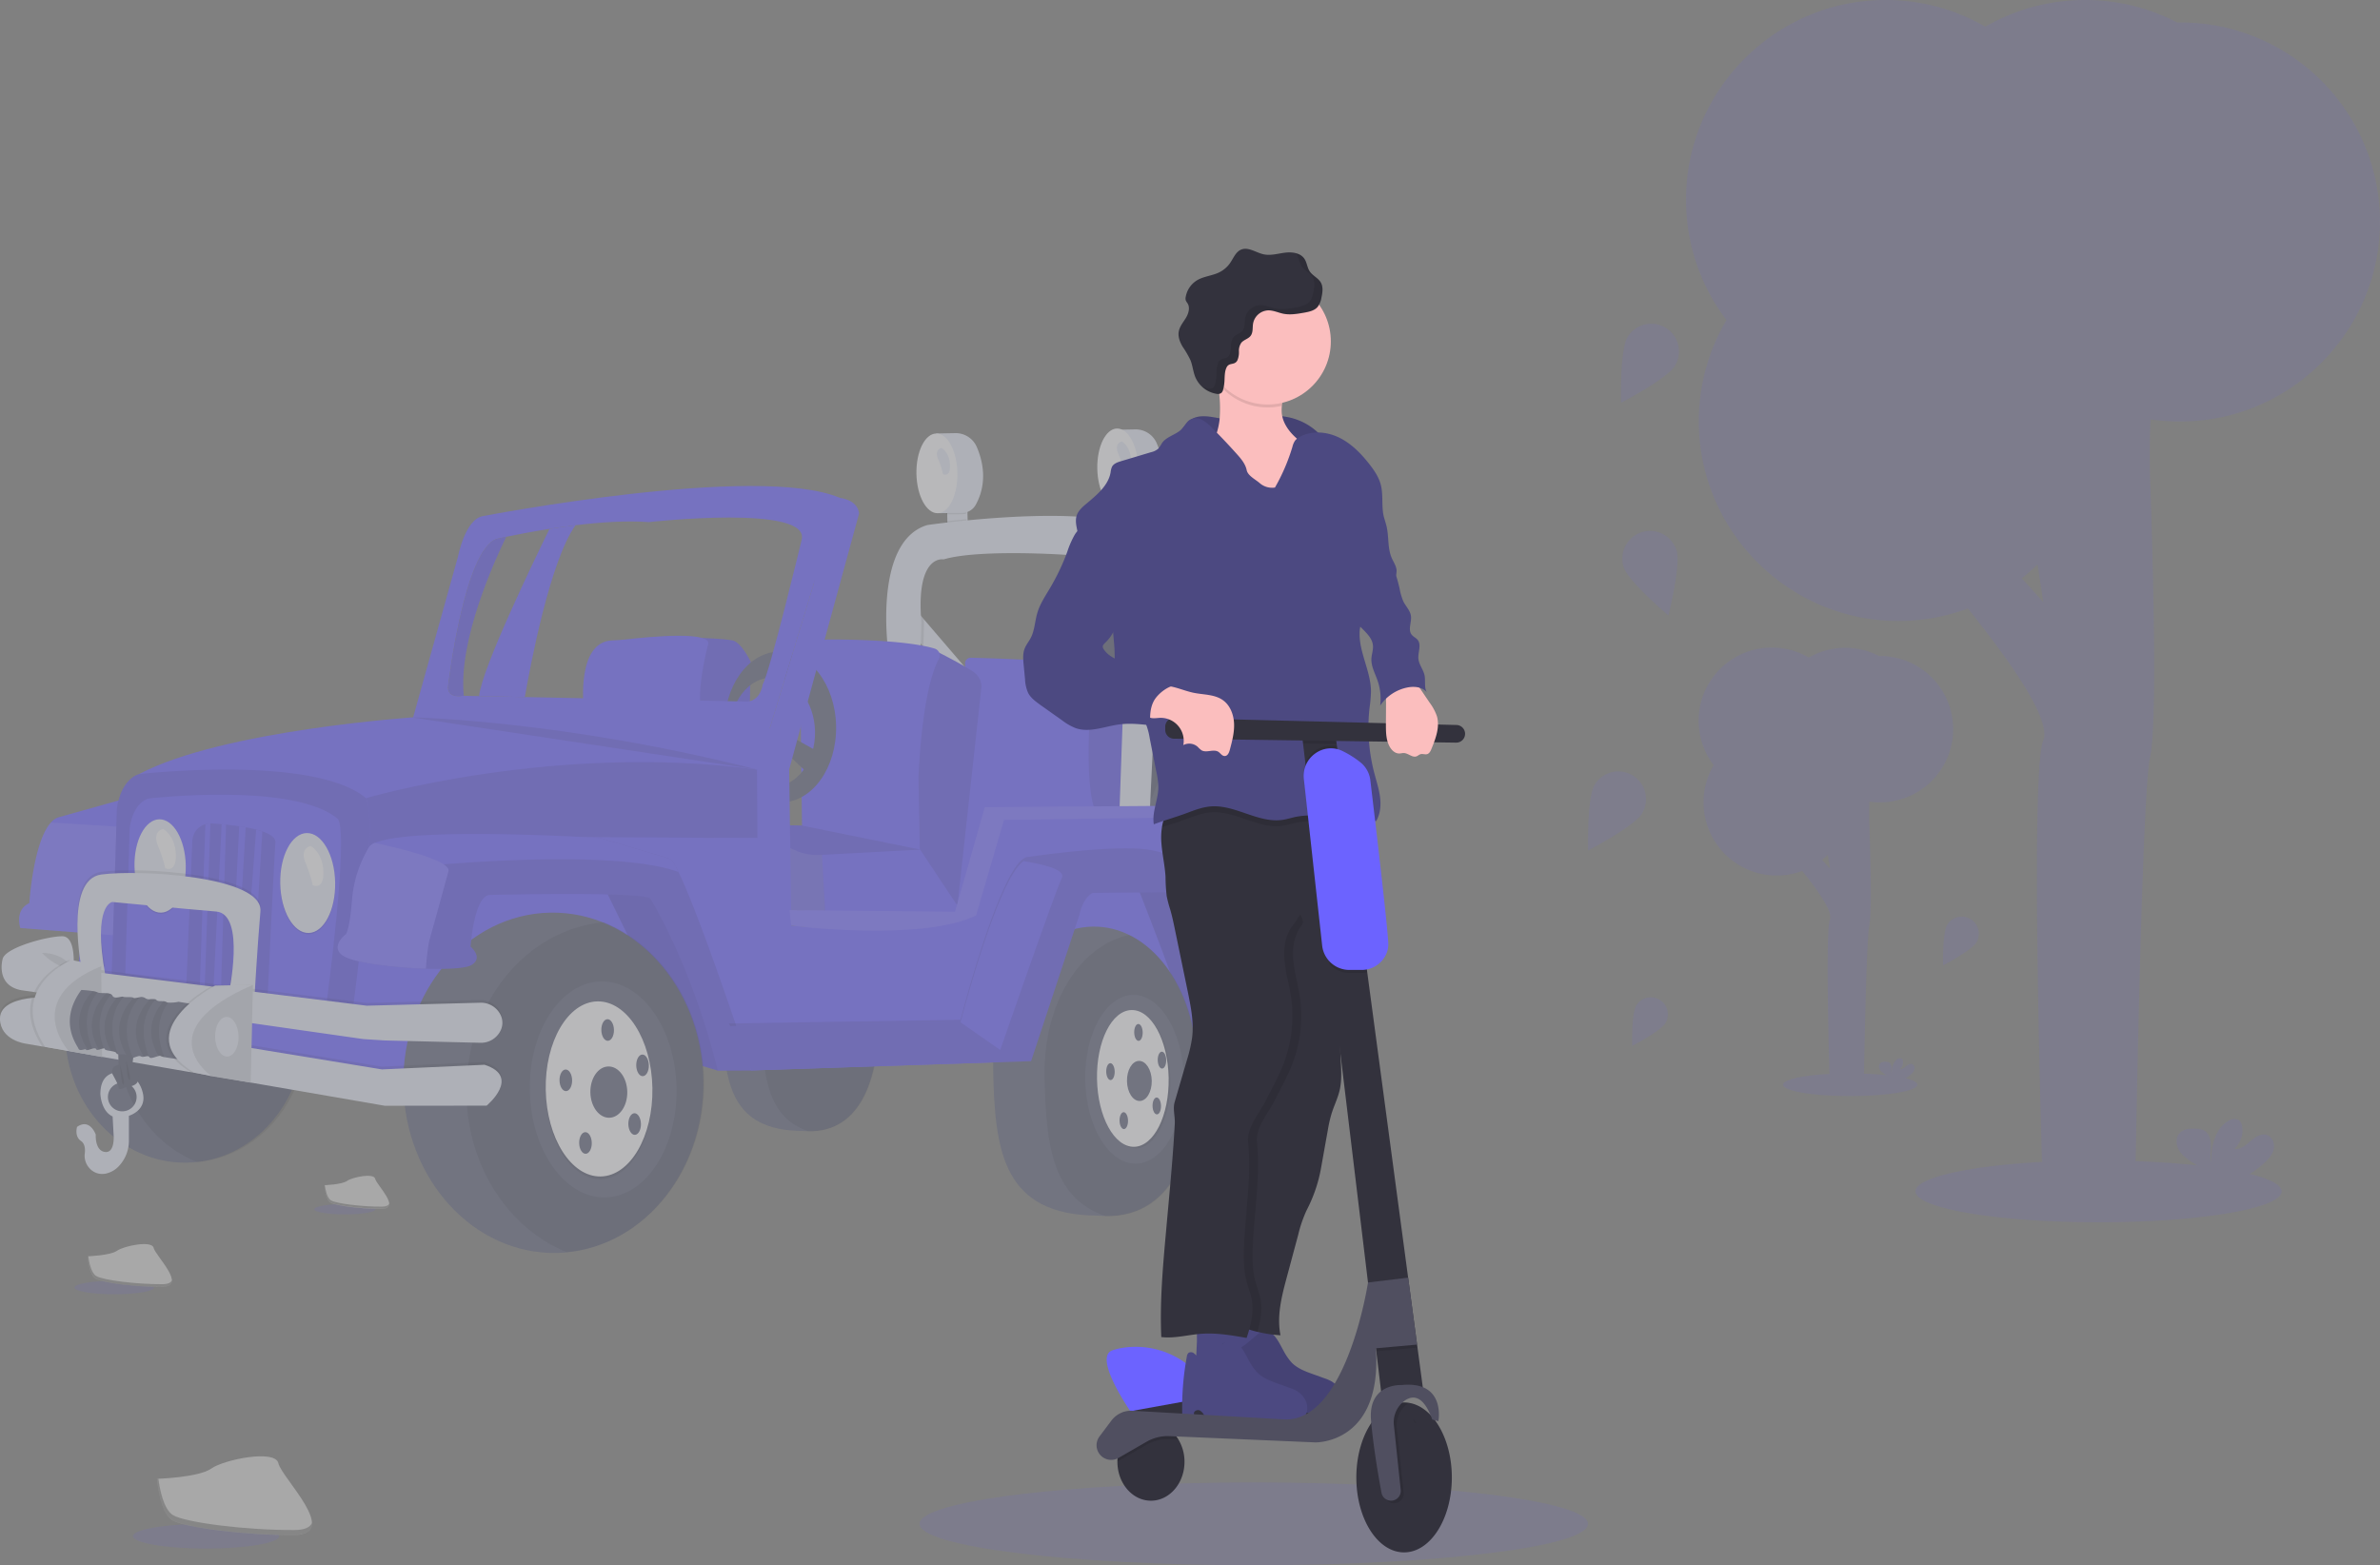 <svg xmlns="http://www.w3.org/2000/svg" data-name="Layer 1" width="1117.97" height="735.28" viewBox="0 0 1117.97 735.28" xmlns:xlink="http://www.w3.org/1999/xlink"><rect x="0" y="0" width="1117.97" height="735.28" fill="#808080" stroke="none"/><title>scooter</title><path d="M1068.87,280.28c50.92-1.94,91.26-44.92,90.09-95.86a93.73,93.73,0,0,0-93.7-91.52l-1.56,0a93.86,93.86,0,0,0-90.12,2,93.29,93.29,0,0,0-49.31-12.51c-50.17,1.28-90.75,42.53-91.26,92.72a93.32,93.32,0,0,0,19,57.61,93.31,93.31,0,0,0-13,47.07c-.29,50.5,40.11,92.57,90.58,94.22a93.56,93.56,0,0,0,35.83-5.81c18.44,23.18,39.53,51.88,35.35,62.13-5.23,12.82-2.12,142.94-.64,195.15a23.79,23.79,0,0,0,.24,2.69c-34.56,1.89-59.57,7.37-59.57,13.84,0,8,38.5,14.54,86,14.54s86-6.51,86-14.54c0-3-5.53-5.86-15-8.2a42.26,42.26,0,0,0,7-5.24c1.91-1.77,3.71-3.87,4.26-6.42s-.54-5.61-3-6.54c-2.73-1.05-5.65.85-7.86,2.76s-4.75,4.09-7.65,3.69a11.65,11.65,0,0,0,3.6-10.9,4.56,4.56,0,0,0-1-2.21c-1.52-1.62-4.27-.93-6.08.35-5.78,4.06-7.39,11.91-7.42,19-.58-2.55-.09-5.2-.11-7.81s-.73-5.51-2.93-6.92a8.92,8.92,0,0,0-4.48-1c-2.59-.09-5.48.17-7.26,2.07-2.2,2.35-1.63,6.31.29,8.91s4.83,4.22,7.51,6l.41.27c-8.71-.94-18.48-1.63-29-2a20.88,20.88,0,0,0,.19-2.51c.92-50.57,3.44-172.93,6.75-187.47,4.18-18.38,0-130.29,0-130.29s-.44-12.43.16-28.18A95.61,95.61,0,0,0,1068.87,280.28ZM990.72,354a91.89,91.89,0,0,0,7.42-6.51l2.68,17.71Z" transform="translate(-41.02 -82.36)" fill="#6c63ff" opacity="0.1"/><path d="M925.55,459.24a34.37,34.37,0,0,0-1.32-68.71h-.57a34.43,34.43,0,0,0-33,.73A34.37,34.37,0,0,0,846,441.8a34.38,34.38,0,0,0,41.59,49.69c6.77,8.5,14.5,19,13,22.78-1.92,4.71-.78,52.43-.24,71.57a7.92,7.92,0,0,0,.09,1c-12.68.69-21.85,2.7-21.85,5.07,0,3,14.12,5.34,31.54,5.34s31.54-2.39,31.54-5.34c0-1.11-2-2.15-5.48-3a16.53,16.53,0,0,0,2.57-1.92,4.73,4.73,0,0,0,1.56-2.36,2.08,2.08,0,0,0-1.09-2.4c-1-.38-2.07.31-2.88,1s-1.74,1.51-2.81,1.36a4.24,4.24,0,0,0,1.32-4,1.7,1.7,0,0,0-.36-.81c-.56-.59-1.57-.34-2.23.13-2.12,1.49-2.71,4.37-2.72,7a12.51,12.51,0,0,1,0-2.87,3,3,0,0,0-1.08-2.54,3.28,3.28,0,0,0-1.64-.38,3.36,3.36,0,0,0-2.66.76,2.65,2.65,0,0,0,.1,3.27,10.42,10.42,0,0,0,2.76,2.2l.15.1c-3.2-.34-6.78-.6-10.62-.73,0-.3.06-.61.07-.92.33-18.54,1.26-63.42,2.47-68.75,1.54-6.74,0-47.78,0-47.78s-.16-4.56.06-10.34A34.11,34.11,0,0,0,925.55,459.24Zm-28.66,27.05a34.43,34.43,0,0,0,2.72-2.39l1,6.49Z" transform="translate(-41.02 -82.36)" fill="#6c63ff" opacity="0.1"/><ellipse cx="588.96" cy="715.84" rx="156.99" ry="19.44" fill="#6c63ff" opacity="0.1"/><g opacity="0.5"><path d="M311.36,329.09c-12,16.86-21.23,65.93-23.8,80.72l-21.48-.44c1.11-12.7,26.1-64.38,33.05-78.56C303,330.2,307.12,329.61,311.36,329.09Z" transform="translate(-41.02 -82.36)" fill="#6c63ff"/><rect x="570.07" y="318.22" width="9.52" height="13.41" transform="translate(-47.05 -71.45) rotate(-1.08)" fill="#dce0ed"/><path d="M579.46,318.13l.08,4.36a7.09,7.09,0,0,1-2.06.32l-7.45.08-.09-4.58Z" transform="translate(-41.02 -82.36)" opacity="0.1"/><path d="M565.28,284.24l9-.17a10.77,10.77,0,0,1,10.11,6.54c2.75,6.42,5.18,16.68-.48,27.06a7.42,7.42,0,0,1-6.44,3.87l-11.47.12Z" transform="translate(-41.02 -82.36)" fill="#dce0ed"/><ellipse cx="565.64" cy="302.95" rx="9.62" ry="18.72" transform="matrix(1, -0.02, 0.02, 1, -46.64, -71.62)" fill="#f0f0f4"/><rect x="485.54" y="319.97" width="9.52" height="11.74" transform="matrix(1, -0.02, 0.02, 1, -47.08, -73.04)" fill="#dce0ed"/><path d="M494.94,319.88l.07,3.73a6.77,6.77,0,0,1-2.06.32l-7.45.08-.07-3.95Z" transform="translate(-41.02 -82.36)" opacity="0.1"/><path d="M480.76,286l9-.17a10.79,10.79,0,0,1,10.11,6.54c2.76,6.43,5.18,16.69-.48,27.07a7.43,7.43,0,0,1-6.44,3.87l-11.47.12Z" transform="translate(-41.02 -82.36)" fill="#dce0ed"/><ellipse cx="481.12" cy="304.71" rx="9.62" ry="18.72" transform="translate(-46.68 -73.22) rotate(-1.08)" fill="#f0f0f4"/><path d="M483.29,292.79s-3.54.63-1.6,5.28a32.47,32.47,0,0,1,2.26,7.06s3.59,1.78,3.33-4.32S483.29,292.79,483.29,292.79Z" transform="translate(-41.02 -82.36)" fill="#dce0ed"/><ellipse cx="127.77" cy="566.99" rx="56.15" ry="61.54" transform="translate(-51.7 -79.84) rotate(-1.08)" fill="#636780"/><path d="M147.71,508.9c-29.34,2.53-52.1,29.71-51.48,62.4.49,26.36,16,48.55,37.45,56.92,29.34-2.53,52.11-29.71,51.49-62.4C184.67,539.46,169.13,517.27,147.71,508.9Z" transform="translate(-41.02 -82.36)" opacity="0.1"/><ellipse cx="564.59" cy="424.22" rx="45.57" ry="59.42" transform="translate(-48.93 -71.62) rotate(-1.08)" fill="#636780"/><path d="M550.78,367.53c-18.76,7.6-32.12,30.64-31.61,57.63.54,28.84,16.75,52.57,37.75,57.58,18.76-7.6,32.13-30.64,31.62-57.62C588,396.28,571.79,372.54,550.78,367.53Z" transform="translate(-41.02 -82.36)" opacity="0.1"/><path d="M393.2,414.77l.43-21.59s-4.4-9.22-8.64-10-14-1.11-14-1.11-7,31.12-1.78,40.33S393.2,414.77,393.2,414.77Z" transform="translate(-41.02 -82.36)" fill="#6c63ff"/><path d="M393.2,414.77l.43-21.59s-4.4-9.22-8.64-10-14-1.11-14-1.11-7,31.12-1.78,40.33S393.2,414.77,393.2,414.77Z" transform="translate(-41.02 -82.36)" opacity="0.1"/><path d="M315.13,413.91s-3.18-29.85,13.24-30.7c2.12-.11,4.23-.2,6.33-.44,11.37-1.32,42.39-4.31,38.8,2.86,0,0-6.9,26.15-1.71,32.61Z" transform="translate(-41.02 -82.36)" fill="#6c63ff"/><path d="M549.08,465l22,.22s3-40.67,4.25-43.86,1.55-18.43-2.61-20.57-18-4.58-18-4.58l-9.71,23.34-.4,20.95Z" transform="translate(-41.02 -82.36)" fill="#6c63ff"/><path d="M549.08,465l22,.22s3-40.67,4.25-43.86,1.55-18.43-2.61-20.57-18-4.58-18-4.58l-9.71,23.34-.4,20.95Z" transform="translate(-41.02 -82.36)" opacity="0.1"/><path d="M494.52,398.57l-.18-4.51a2.61,2.61,0,0,1,2.67-2.72c10.93.26,50.72,1.41,57.75,4.83,0,0-6.54,56.75,2.11,70.07l-2,45.41-97.51-5.45Z" transform="translate(-41.02 -82.36)" fill="#6c63ff"/><path d="M485.56,327.23c2.7-.32,5.91-.67,9.5-1l.1,5.41-9.51.18Z" transform="translate(-41.02 -82.36)" opacity="0.1"/><path d="M579.7,330.85v.68l-9.51.18-.08-4.11A40.25,40.25,0,0,1,579.7,330.85Z" transform="translate(-41.02 -82.36)" opacity="0.1"/><polygon points="588.96 382.5 574.59 382.99 543.86 329.56 538.73 320.63 542.1 297.73 545.13 303.2 588.96 382.5" fill="#dce0ed"/><polygon points="457.68 318.57 451.93 327.56 433.78 303.97 425.47 293.16 430.21 286.52 434.02 290.96 457.68 318.57" fill="#dce0ed"/><path d="M475,373.32c0,.46.07.93.11,1.4l-.35,11.61-8.31-10.81,4.75-6.65Z" transform="translate(-41.02 -82.36)" opacity="0.1"/><polygon points="545.13 303.2 543.86 329.56 538.73 320.63 542.1 297.73 545.13 303.2" opacity="0.1"/><path d="M458.52,390.48s-8.1-52.9,17.59-61.32a5.9,5.9,0,0,1,1-.23c5.94-.83,61.27-8.27,90.2-1.21,0,0,19.72,2.59,19.71,13.16L580.8,470.23l-14.17.27,3-85.51s6.06-37.34-5.19-39.66-62.29-5.59-80.17-.18c0,0-13.16-2.71-10.44,29.6l-.52,17.35Z" transform="translate(-41.02 -82.36)" fill="#dce0ed"/><path d="M502,405.41a8.19,8.19,0,0,0-3.47-7.23c-4-2.94-16.35-9.21-16.35-9.21l-4,.4-11.34,29.72,2,62.62,21.91,26.08Z" transform="translate(-41.02 -82.36)" fill="#6c63ff"/><path d="M502,405.41a8.19,8.19,0,0,0-3.47-7.23c-4-2.94-16.35-9.21-16.35-9.21l-4,.4-11.34,29.72,2,62.62,21.91,26.08Z" transform="translate(-41.02 -82.36)" opacity="0.1"/><path d="M417.77,472.68,417,408.39s-2.38-24.91,12.52-25.61c0,0,35.16-.41,50.53,4.26a3.41,3.41,0,0,1,2,4.89c-2.94,5.35-7.8,19.46-9.6,55.45l.73,38.53Z" transform="translate(-41.02 -82.36)" fill="#6c63ff"/><polygon points="451.69 429.99 387.7 429.71 387.63 429.71 356.18 429.57 359.04 387.48 376.49 387.79 432.23 399.11 449.7 425.43 451.69 429.99" fill="#6c63ff"/><polygon points="451.69 429.99 387.7 429.71 387.63 429.71 356.18 429.57 359.04 387.48 376.49 387.79 432.23 399.11 449.7 425.43 451.69 429.99" opacity="0.1"/><polygon points="451.69 429.99 387.7 429.71 386.11 401.56 432.23 399.11 449.7 425.43 451.69 429.99" fill="#6c63ff"/><path d="M428.65,512.07l-31.45-.14,2.85-42.09s10.13,15.51,27.08,14.08Z" transform="translate(-41.02 -82.36)" fill="#fff" opacity="0.1"/><path d="M654.91,541.81c-1,12.07-9.64,10.33-9.64,10.33l-1.6-.11-15.87-1.15.28-18.72a69,69,0,0,1,16.09.66C650.14,533.94,655.37,536.44,654.91,541.81Z" transform="translate(-41.02 -82.36)" fill="#dce0ed"/><path d="M654.91,541.81c-1,12.07-9.64,10.33-9.64,10.33l-1.6-.11a16.22,16.22,0,0,1-2.7-9c-.08-4.19,1.19-7.93,3.2-10.2C650.14,533.94,655.37,536.44,654.91,541.81Z" transform="translate(-41.02 -82.36)" opacity="0.1"/><path d="M406.87,388.49c-14.48.27-25.92,16.35-25.55,35.91s12.41,35.2,26.89,34.92,25.92-16.35,25.55-35.91S421.35,388.22,406.87,388.49Zm-2.5,63.5c-11,.21-20.2-11.12-20.47-25.31s8.46-25.86,19.5-26.07,20.2,11.13,20.47,25.32S415.4,451.78,404.37,452Z" transform="translate(-41.02 -82.36)" fill="#636780"/><polygon points="368 352.41 380.49 364.23 384.73 353.37 366.77 343.34 368 352.41" fill="#636780"/><polygon points="383.82 232.79 394.53 233.89 398.57 238.52 393.08 265.65 381.14 309.43 373.34 339.48 367.79 357.74 364.49 381.83 361.05 398.41 350 409.89 326.6 383.3 322.67 374.36 313.32 356.14 336.38 344.82 361.86 342.08 373.29 311.08 382.37 275.24 383.82 232.79" fill="#6c63ff"/><polyline points="170.27 365.67 158.53 483.06 334.1 472.35 312.71 415.22 278.47 393.87 355.88 393.68 355.69 361.53 324.27 355.36 261.17 351.47 213.77 350.25 168.8 365.9" fill="#6c63ff"/><polyline points="170.27 365.67 158.53 483.06 334.1 472.35 312.71 415.22 278.47 393.87 355.88 393.68 355.69 361.53 324.27 355.36 261.17 351.47 213.77 350.25 168.8 365.9" opacity="0.1"/><path d="M453.54,560.23c.55,29.11-8.62,55.79-35.51,53.39-33.86-.08-36.95-22.9-37.5-52s15.38-51.08,35.55-51.46S453,531.12,453.54,560.23Z" transform="translate(-41.02 -82.36)" fill="#636780"/><path d="M453.75,560.27c-.42-22.53-10.56-40.42-24.47-47.17-17.64,3.7-30.86,24.31-30.36,50.87.45,23.85,2.62,43.48,22,49.84C445.75,614.23,454.28,588.39,453.75,560.27Z" transform="translate(-41.02 -82.36)" opacity="0.1"/><polygon points="446.15 431.54 436.05 443.55 454.57 440.01 468.21 426.99 480.13 401.99 497.38 390.96 540.27 395.97 579.9 396.72 594.27 383.46 577.92 381.55 561.4 381.49 519.91 381.33 470.53 380.95 460.91 408.17 453.57 426.89 446.15 431.54" fill="#6c63ff"/><path d="M630.07,559.41c-.82,1.28-28.44,6-28.44,6l-76.27,15.4-131.48,4.38L378.2,572.41l-8.08,1.6-.33.06L261.87,595.34l-1.76-.22-29.6-3.65L76,572.41,77.25,550,78,536.77l1.6-27.46L81,502.09l13.71-1.51,6.4-.71,99.87-11.07L214,487.35l7.32-.81,71.29-11.07,104.28.57-.18-32.15,38.83-127.64c9.12,1.3,9,7.44,9,7.44L411.73,443.81l1,73.38c73.13,6,75.19-10,86.84-4.81l13.11-44.88,122.64-1.68C640.26,471.65,630.07,559.41,630.07,559.41Z" transform="translate(-41.02 -82.36)" fill="#6c63ff"/><polygon points="283.54 416.19 324.02 498.98 337.21 502.95 340.13 489.37 324.66 443.34 309.14 416.77 283.54 416.19" fill="#6c63ff"/><polygon points="283.54 416.19 324.02 498.98 337.21 502.95 340.13 489.37 324.66 443.34 309.14 416.77 283.54 416.19" opacity="0.15"/><ellipse cx="300.97" cy="591" rx="70.47" ry="79.94" transform="translate(-52.12 -76.57) rotate(-1.08)" fill="#636780"/><path d="M324.69,515.59c-36.82,3.27-65.37,38.54-64.57,81,.64,34.23,20.17,63.07,47.06,73.95,36.82-3.26,65.37-38.54,64.57-81C371.1,555.32,351.58,526.47,324.69,515.59Z" transform="translate(-41.02 -82.36)" opacity="0.1"/><path d="M109.47,454.81l-3.18,16.51-9.72,50.57-46-3.57s-2.91-8.4,4.22-11.71c0,0,1.82-28.67,10.13-37.85a8.61,8.61,0,0,1,3.28-2.38Z" transform="translate(-41.02 -82.36)" fill="#6c63ff"/><path d="M106.29,471.32l-9.72,50.57-46-3.57s-2.91-8.4,4.22-11.71c0,0,1.82-28.67,10.13-37.85Z" transform="translate(-41.02 -82.36)" fill="#fff" opacity="0.1"/><path d="M213,457.3c6.1,9.82-6.54,101.65-6.54,101.65l-113-16.48,2.5-80.21C97.92,447.84,106.34,446,106.34,446,145.71,425.15,237,419.19,237,419.19c83.37,1.6,159.74,24.7,159.74,24.7C301.71,431.09,213,457.3,213,457.3Z" transform="translate(-41.02 -82.36)" fill="#6c63ff"/><path d="M206.41,559l-113-16.48,2.5-80.21C97.92,447.84,106.34,446,106.34,446s82.1-9.38,106.61,11.31C219.05,467.12,206.41,559,206.41,559Z" transform="translate(-41.02 -82.36)" opacity="0.1"/><path d="M194.39,553.89l-94.53-14.1,2.07-68.43c1.71-12.31,8.76-13.88,8.76-13.88s68.64-8,89.14,9.68C204.94,475.55,194.39,553.89,194.39,553.89Z" transform="translate(-41.02 -82.36)" fill="#6c63ff"/><ellipse cx="185.58" cy="497.79" rx="12.9" ry="23.47" transform="translate(-50.38 -78.77) rotate(-1.08)" opacity="0.1"/><ellipse cx="185.57" cy="497.16" rx="12.9" ry="23.47" transform="translate(-50.37 -78.77) rotate(-1.08)" fill="#dce0ed"/><path d="M186.93,479.79s-5.27.94-2.39,7.87,3.37,10.51,3.37,10.51,5.34,2.65,5-6.44S186.93,479.79,186.93,479.79Z" transform="translate(-41.02 -82.36)" fill="#f0f0f4"/><ellipse cx="116.26" cy="489.79" rx="12.05" ry="21.93" transform="translate(-50.24 -80.08) rotate(-1.08)" opacity="0.1"/><ellipse cx="116.25" cy="489.16" rx="12.05" ry="21.93" transform="translate(-50.23 -80.08) rotate(-1.08)" fill="#dce0ed"/><path d="M117.62,471.79s-5.27.95-2.39,7.87,3.37,10.51,3.37,10.51,5.34,2.65,5-6.44S117.62,471.79,117.62,471.79Z" transform="translate(-41.02 -82.36)" fill="#f0f0f4"/><path d="M170.4,478.19c-.68,8.69-3.7,73.05-3.7,73.05l-7.19-1.07-4-.58-5.34-.79-.64-.09-21-3.1,2.84-68.26a8.56,8.56,0,0,1,6.12-7.84,8.88,8.88,0,0,1,2.37-.35l.64,0c1.44.1,3,.23,4.64.37l2.08.21c2,.2,4.1.45,6.14.75,1,.16,2.07.32,3.08.5,1.71.31,3.37.65,4.9,1.05,1,.26,2,.56,2.93.88C168.08,474.23,170.58,476,170.4,478.19Z" transform="translate(-41.02 -82.36)" opacity="0.1"/><path d="M139.86,469.16l-2.66,76.71-2.33-.16,2.62-76.2A8.88,8.88,0,0,1,139.86,469.16Z" transform="translate(-41.02 -82.36)" fill="#6c63ff"/><path d="M147.22,469.76l-2.38,77.45-3.59.07,3.89-77.73Z" transform="translate(-41.02 -82.36)" fill="#6c63ff"/><path d="M156.44,471l-4.59,77.76-2.32,0v-.1l3.83-78.2C154.4,470.67,155.43,470.83,156.44,471Z" transform="translate(-41.02 -82.36)" fill="#6c63ff"/><path d="M164.27,472.94l-4.76,77.23v.15l-4-.35,0-.38,5.83-77.53C162.38,472.32,163.37,472.62,164.27,472.94Z" transform="translate(-41.02 -82.36)" fill="#6c63ff"/><path d="M79.4,534.27s-8.53-40,9.2-42.37,76.15.79,74.72,17.31-2.86,41.62-2.86,41.62l-12.1-2.47s8.32-37.91-5.82-39.07-48.78-4.48-48.78-4.48-9.39-1.4-3.37,31.64Z" transform="translate(-41.02 -82.36)" opacity="0.1"/><path d="M79.47,538.08s-8.57-42.51,9.15-44.91,76.16.78,74.73,17.31-2.87,41.62-2.87,41.62l-12.1-2.47s8.33-37.91-5.81-39.07-48.79-4.48-48.79-4.48-9.34,1.13-3.32,34.17Z" transform="translate(-41.02 -82.36)" fill="#dce0ed"/><path d="M393.88,585.23l-15.65.08c-12.37-50.1-31.78-81-31.78-81-6.41-3.26-75.75-1.53-75.75-1.53-7.17,1.41-8.64,24.28-8.64,24.28s6.24,5.17.38,8.66c-2.62,1.56-11.31,2-21.35,1.69-12.46-.41-27-2-34.54-4.23-13.61-4-3-12-3-12s1.86-2.57,2.86-16.55a56.4,56.4,0,0,1,7.29-23.18c.56-1,.92-1.51.92-1.51a7.47,7.47,0,0,1,2.45-1.6c17.78-7.82,105.77-2.35,105.77-2.35l32.76,9.75c.91.34,2.34,2.61,4.12,6.25C370.45,513.82,393.88,585.23,393.88,585.23Z" transform="translate(-41.02 -82.36)" fill="#6c63ff"/><path d="M393.88,585.23l-15.65.08c-12.37-50.1-31.78-81-31.78-81-6.41-3.26-75.75-1.53-75.75-1.53-7.17,1.41-8.64,24.28-8.64,24.28s6.24,5.17.38,8.66c-2.62,1.56-11.31,2-21.35,1.69-12.46-.41-27-2-34.54-4.23-13.61-4-3-12-3-12s1.86-2.57,2.86-16.55a56.4,56.4,0,0,1,7.29-23.18c.56-1,.92-1.51.92-1.51a7.47,7.47,0,0,1,2.45-1.6c17.78-7.82,105.77-2.35,105.77-2.35l32.76,9.75c.91.34,2.34,2.61,4.12,6.25C370.45,513.82,393.88,585.23,393.88,585.23Z" transform="translate(-41.02 -82.36)" opacity="0.1"/><path d="M359.74,492c-30.28-11.11-113-3.35-113-3.35-8.94-7.36-25.5-7.54-33-7.19.56-1,.92-1.51.92-1.51a7.47,7.47,0,0,1,2.45-1.6c17.78-7.82,105.77-2.35,105.77-2.35l32.76,9.75C356.53,486,358,488.31,359.74,492Z" transform="translate(-41.02 -82.36)" fill="#6c63ff"/><path d="M251.67,491.68c-1.78,6.59-9.11,33-9.11,33a112.61,112.61,0,0,0-1.47,12.73c-12.46-.41-27-2-34.54-4.23-13.61-4-3-12-3-12s1.86-2.57,2.86-16.55a56.22,56.22,0,0,1,8.21-24.69,7.47,7.47,0,0,1,2.45-1.6C228.89,480.85,253,486.69,251.67,491.68Z" transform="translate(-41.02 -82.36)" fill="#6c63ff"/><path d="M251.67,491.68c-1.78,6.59-9.11,33-9.11,33a112.61,112.61,0,0,0-1.47,12.73c-12.46-.41-27-2-34.54-4.23-13.61-4-3-12-3-12s1.86-2.57,2.86-16.55a56.22,56.22,0,0,1,8.21-24.69,7.47,7.47,0,0,1,2.45-1.6C228.89,480.85,253,486.69,251.67,491.68Z" transform="translate(-41.02 -82.36)" fill="#fff" opacity="0.1"/><path d="M267.87,324.81c-8.38,1.42-11.7,18.94-11.7,18.94l-21.39,76.7,161.93,23.44,38.83-127.64C397.32,299.84,267.87,324.81,267.87,324.81Zm131.41,79.05s-.81,7.32-7,8.07l-104.74-2.12-21.48-.44-7.21-.14h-.51s-7.9,1.58-6.76-5.11c0,0,7.52-63.59,22.82-68.64,0,0,1.59-.37,4.38-.94,4.38-.92,11.7-2.36,20.33-3.72,3.86-.61,8-1.2,12.23-1.72,11.61-1.4,24.09-2.27,34.45-1.47,0,0,76.94-8.59,71.71,8.64C417.52,336.26,402.51,398.57,399.28,403.86Z" transform="translate(-41.02 -82.36)" fill="#6c63ff"/><path d="M258.87,409.23h-.51s-7.9,1.58-6.76-5.11c0,0,7.52-63.59,22.82-68.64,0,0,1.59-.37,4.38-.94C273.42,345.53,256.2,383.18,258.87,409.23Z" transform="translate(-41.02 -82.36)" fill="#6c63ff"/><path d="M258.87,409.23h-.51s-7.9,1.58-6.76-5.11c0,0,7.52-63.59,22.82-68.64,0,0,1.59-.37,4.38-.94C273.42,345.53,256.2,383.18,258.87,409.23Z" transform="translate(-41.02 -82.36)" opacity="0.1"/><path d="M276,565.41a10.22,10.22,0,0,1-9.46,5.54l-3.23-.08-30.51-.74-11-.26-10.16-.66L77.25,550,78,536.77l15.46,1.92,6.39.79,94.87,11.75,12.49,1.55,6.05.75,25.59-.67,27.7-.72a10.34,10.34,0,0,1,4.1.71,10,10,0,0,1,5.46,5A8.41,8.41,0,0,1,276,565.41Z" transform="translate(-41.02 -82.36)" opacity="0.1"/><path d="M276.06,566.68a10.22,10.22,0,0,1-9.46,5.54l-44.73-1.09-10.17-.65L68.35,550l-11.27-1.61-6.14-.88c-12.1-2.31-8.73-14.43-8.73-14.43.74-5.51,21.36-11,28.13-10.89,4.55.05,5.32,7.05,5.33,11.64,0,2.24-.17,3.91-.17,3.91l6.7.83L213.31,554.8l53.28-1.4a10.25,10.25,0,0,1,9.56,5.71A8.35,8.35,0,0,1,276.06,566.68Z" transform="translate(-41.02 -82.36)" fill="#dce0ed"/><path d="M60.76,530s5.84,6.87,14.74,7.76C75.5,537.73,71.76,530,60.76,530Z" transform="translate(-41.02 -82.36)" opacity="0.1"/><path d="M59.65,549.66S40.83,549.6,41,559.75s12.06,11.61,12.06,11.61l168.7,29.18,47.81-.06s16.45-13.63-1-19.23l-48.19,2.18L59.58,557.07S63.7,551.28,59.65,549.66Z" transform="translate(-41.02 -82.36)" opacity="0.1"/><path d="M269.61,601.75l-47.8.06-150-25.94-11-1.9-7.72-1.34S41.23,571.16,41,561c-.14-7.28,9.53-9.3,15-9.86,2.15-.22,3.65-.21,3.65-.21,4,1.61-.08,7.4-.08,7.4l5.86,1,155,25.4,48.18-2.18C286.06,588.11,269.61,601.75,269.61,601.75Z" transform="translate(-41.02 -82.36)" fill="#dce0ed"/><path d="M73.66,541.15l9.86-4.63,5.07-.3L89,578.93l-15.71-2.87L66.63,572l-3.51-17.7s1.13-7.42,1.75-8.07S73.66,541.15,73.66,541.15Z" transform="translate(-41.02 -82.36)" fill="#dce0ed"/><path d="M73.66,541.15l9.86-4.63,5.07-.3L89,578.93l-15.71-2.87L66.63,572l-3.51-17.7s1.13-7.42,1.75-8.07S73.66,541.15,73.66,541.15Z" transform="translate(-41.02 -82.36)" opacity="0.1"/><path d="M71.8,575.87l.19.21-11-1.91-.13-.2c-6-9.24-6.61-16.81-4.8-22.82,2.15-.22,3.65-.21,3.65-.21,4,1.61-.08,7.4-.08,7.4l5.86,1C65.22,567.66,70.71,574.57,71.8,575.87Z" transform="translate(-41.02 -82.36)" opacity="0.1"/><path d="M87.32,536.24c-1.85.75-3.55,1.52-5.12,2.32-7,3.56-11.36,7.49-13.85,11.43l-11.27-1.61c4.68-10.21,16.22-15,16.22-15l2.37.49Z" transform="translate(-41.02 -82.36)" opacity="0.1"/><path d="M74.57,533.31s-30.64,12.84-12.34,40.84l11,1.91S51,551.52,88.59,536.22Z" transform="translate(-41.02 -82.36)" fill="#dce0ed"/><polygon points="107.39 463.3 118.81 462.67 117.77 508.58 99.31 505.55 91.41 501.89 87.65 492.87 84.94 483.82 90.92 475.46 97.81 470.68 107.39 463.3" fill="#dce0ed"/><polygon points="107.39 463.3 118.81 462.67 117.77 508.58 99.31 505.55 91.41 501.89 87.65 492.87 84.94 483.82 90.92 475.46 97.81 470.68 107.39 463.3" opacity="0.1"/><ellipse cx="147.59" cy="569.37" rx="5.5" ry="9.3" transform="translate(-51.74 -79.47) rotate(-1.08)" fill="#dce0ed"/><path d="M108.17,596.07c-1.74-8.05-8-9.68-8-9.68s-12-3.27-12,9.9c0,0,.31,8.09,5.75,10.52l.49,9s.63,8.39-4.14,7.69S86,615.37,86,615.37s-2.69-7.88-8.79-3.64c0,0-1.35,4.47,1.87,6.63,1.87,1.26,2,3.9,1.76,5.88A8.6,8.6,0,0,0,83,631.09a8,8,0,0,0,7.68,2.59,11.81,11.81,0,0,0,6.53-3.92,17.26,17.26,0,0,0,4.36-11.64l0-11.61S109.91,604.13,108.17,596.07Zm-9.6,8.35a6.74,6.74,0,1,1,6.62-6.86A6.73,6.73,0,0,1,98.57,604.42Z" transform="translate(-41.02 -82.36)" fill="#dce0ed"/><path d="M95.4,583A3,3,0,0,0,94,587.18c1.29,2.31,2.84,5.3,2.72,6.1-.22,1.35,2.78.18,3.17-.14s5.86-.11,6.11-3.85a6.44,6.44,0,0,0-3-5.65l1.11-8.19L96.51,575l.22,7.45Z" transform="translate(-41.02 -82.36)" fill="#636780"/><path d="M95.4,583A3,3,0,0,0,94,587.18c1.29,2.31,2.84,5.3,2.72,6.1-.22,1.35,2.78.18,3.17-.14s5.86-.11,6.11-3.85a6.44,6.44,0,0,0-3-5.65l1.11-8.19L96.51,575l.22,7.45Z" transform="translate(-41.02 -82.36)" opacity="0.1"/><path d="M97.45,582.79s2.7,8.68,1.6,9S97.45,582.79,97.45,582.79Z" transform="translate(-41.02 -82.36)" opacity="0.1"/><path d="M100.27,580.68s2.7,8.67,1.59,9S100.27,580.68,100.27,580.68Z" transform="translate(-41.02 -82.36)" opacity="0.1"/><path d="M130.17,553.83l-3.74,26.3s-5.25-.62-8.14-1.18a6.1,6.1,0,0,1-1.84-.53c-.14-.15-.45-.13-.87,0h0c-1.4.31-3.89,1.53-4.4.56a.7.7,0,0,0-.14-.21h0c-.51-.53-1.46-.12-2.39,0a2,2,0,0,1-1.48-.17c-.79-.5-2.36.36-3.65.67-.81.19-1.52.17-1.85-.56a1.72,1.72,0,0,0-1.28-.88h0c-1.22-.28-2.93,0-3.91-.23-.39-.07-.66-.21-.75-.48-.21-.56-1.3-.81-2.47-1-1.42-.25-2.95-.42-3.07-1,0-.19-.18-.27-.39-.28a13.2,13.2,0,0,0-2.3.62h0c-.63.17-1.16.19-1.32-.27s-.9-.43-1.73-.21c-.67.18-1.4.46-2,.6s-.88.15-1-.09c-.23-.84-2.94,1.11-3.6-.57s-9.55-12.72,1.38-27.52c0,0,3,.15,5.36.53a8,8,0,0,1,2.24.59s0,0,0,0c.8.44,2.53.3,4.08.39a5.26,5.26,0,0,1,2.28.5,1.48,1.48,0,0,1,.65.66c.37.8,1.18.95,2.07.88,1.2-.09,2.52-.57,3-.34l0,0c.89.36,4.2-.07,4.78.47l0,0c.25.35,1.54,0,2.87-.25h0a3.24,3.24,0,0,1,2.64.37,3,3,0,0,0,2.07.57,11.68,11.68,0,0,1,2.69,0,1.1,1.1,0,0,1,.54.33c.55.65,1.84.54,3,.58a3,3,0,0,1,1.69.39,1.5,1.5,0,0,0,.61.24,18,18,0,0,0,5.1-.35Z" transform="translate(-41.02 -82.36)" fill="#636780"/><path d="M84.42,575c-.67.18-1.4.46-2,.6-8.84-13.16-1.8-23.41,2.19-27.65a8,8,0,0,1,2.24.59C78.45,558.62,82.69,571,84.42,575Z" transform="translate(-41.02 -82.36)" opacity="0.1"/><path d="M89.78,574.83a13.2,13.2,0,0,0-2.3.62h0c-7.6-12.86-.22-22.72,3.53-26.54a5.26,5.26,0,0,1,2.28.5C85.22,558.56,87.88,569.7,89.78,574.83Z" transform="translate(-41.02 -82.36)" opacity="0.1"/><path d="M96.46,577.59c-.39-.07-.66-.21-.75-.48-.21-.56-1.3-.81-2.47-1C86.57,564.44,92.17,555.3,96,551c1.2-.09,2.52-.57,3-.34l0,0C90.15,561,94.79,573.83,96.46,577.59Z" transform="translate(-41.02 -82.36)" opacity="0.1"/><path d="M103.51,579.26c-.81.19-1.52.17-1.85-.56a1.72,1.72,0,0,0-1.28-.88h0c-7.77-13-.29-22.91,3.47-26.72l0,0c.25.35,1.54,0,2.87-.25C96.27,561.89,102,576.11,103.51,579.26Z" transform="translate(-41.02 -82.36)" opacity="0.1"/><path d="M111,578.72c-.51-.53-1.46-.12-2.39,0-8.08-12.87-1.07-22.83,2.82-26.92a11.68,11.68,0,0,1,2.69,0C105.19,561.91,109.2,574.38,111,578.72Z" transform="translate(-41.02 -82.36)" opacity="0.1"/><path d="M118.29,579a6.1,6.1,0,0,1-1.84-.53c-.14-.15-.45-.13-.87,0h0c-7.17-11.75-1.8-21,2.1-25.58a3,3,0,0,1,1.69.39,1.5,1.5,0,0,0,.61.24C112.57,563.38,116.61,575.1,118.29,579Z" transform="translate(-41.02 -82.36)" opacity="0.1"/><ellipse cx="323.62" cy="594.38" rx="34.47" ry="50.75" transform="matrix(1, -0.02, 0.02, 1, -52.18, -76.14)" fill="#636780"/><ellipse cx="322.47" cy="595.15" rx="25.06" ry="41.13" transform="translate(-52.2 -76.16) rotate(-1.08)" opacity="0.1"/><ellipse cx="322.44" cy="593.88" rx="25.06" ry="41.13" transform="translate(-52.17 -76.16) rotate(-1.08)" fill="#f0f0f4"/><ellipse cx="326.47" cy="566.2" rx="2.96" ry="5.08" transform="translate(-51.65 -76.09) rotate(-1.08)" fill="#636780"/><ellipse cx="339.15" cy="610.38" rx="2.96" ry="5.08" transform="translate(-52.48 -75.85) rotate(-1.08)" fill="#636780"/><ellipse cx="306.82" cy="589.84" rx="2.96" ry="5.08" transform="translate(-52.1 -76.46) rotate(-1.08)" fill="#636780"/><ellipse cx="316.05" cy="619.27" rx="2.96" ry="5.08" transform="translate(-52.65 -76.28) rotate(-1.08)" fill="#636780"/><path d="M574.09,495.74s26,65.5,24.79,69.65c0,0,10.59,6.15,13.09,4.51s-.26-30.77-.26-30.77l-5.24-25.6-5.68-15.12Z" transform="translate(-41.02 -82.36)" fill="#6c63ff"/><path d="M574.09,495.74s26,65.5,24.79,69.65c0,0,10.59,6.15,13.09,4.51s-.26-30.77-.26-30.77l-5.24-25.6-5.68-15.12Z" transform="translate(-41.02 -82.36)" opacity="0.15"/><ellipse cx="342.86" cy="582.81" rx="2.96" ry="5.08" transform="translate(-51.96 -75.78) rotate(-1.08)" fill="#636780"/><ellipse cx="327.02" cy="595.38" rx="8.67" ry="12.05" transform="translate(-52.2 -76.08) rotate(-1.08)" fill="#636780"/><path d="M603.35,583.39c.72,38.19-11.31,73.19-46.59,70-44.42-.11-48.47-30-49.19-68.23s20.18-67,46.63-67.51S602.62,545.21,603.35,583.39Z" transform="translate(-41.02 -82.36)" fill="#636780"/><path d="M603.62,583.45c-.55-29.56-13.86-53-32.11-61.88-23.13,4.85-40.47,31.89-39.81,66.73.59,31.29,3.42,57,28.87,65.38C593.12,654.23,604.32,620.33,603.62,583.45Z" transform="translate(-41.02 -82.36)" opacity="0.1"/><path d="M621.75,566.86s-6.24,5.51-9.8,1.77c0,0-9.86-68.34-20.65-68.45l-37.11.38s-4.4,2-6.15,10.27l-22.71,68.75L393.85,584l-10.44-20.86,108.79-1.73,0,0c.55-2.12,17.49-67.37,29.56-75.67,0,0,0,0,0,0a5.48,5.48,0,0,1,1.32-.67s45.24-6.89,60.23-3c0,0,15.6,3.19,19.5,7.88l0,0c.52.53,6.53,7,8.71,26.13Z" transform="translate(-41.02 -82.36)" opacity="0.1"/><path d="M621.78,568.13s-6.24,5.51-9.81,1.77c0,0-9.85-68.34-20.64-68.46l-37.11.39s-4.41,2-6.16,10.27l-22.7,68.75-131.48,4.38-10.44-20.85,108.79-1.73v-.06c.55-2.11,17.5-67.36,29.56-75.66l0,0a5.78,5.78,0,0,1,1.33-.68s45.24-6.88,60.22-3c0,0,15.61,3.2,19.5,7.88l0,0c.52.53,6.53,7,8.71,26.13Z" transform="translate(-41.02 -82.36)" fill="#6c63ff"/><path d="M621.78,568.13s-6.24,5.51-9.81,1.77c0,0-9.85-68.34-20.64-68.46l-37.11.39s-4.41,2-6.16,10.27l-22.7,68.75-131.48,4.38-10.44-20.85,108.79-1.73v-.06c.55-2.11,17.5-67.36,29.56-75.66l0,0a5.78,5.78,0,0,1,1.33-.68s45.24-6.88,60.22-3c0,0,15.61,3.2,19.5,7.88l0,0c.52.53,6.53,7,8.71,26.13Z" transform="translate(-41.02 -82.36)" opacity="0.1"/><path d="M539.81,494.8c-3.06,6.09-28.94,80.82-28.94,80.82l-18.64-13v-.06c.55-2.11,17.51-67.43,29.58-75.68C529.79,488.12,541.88,490.67,539.81,494.8Z" transform="translate(-41.02 -82.36)" fill="#6c63ff"/><path d="M503.64,461.54l-14,49.12-77.75-.75.78,7.28s61.06,7.73,86.84-4.81l13.11-44.88,122.64-1.68-23.46-5.06Z" transform="translate(-41.02 -82.36)" fill="#6c63ff"/><path d="M503.64,461.54l-14,49.12-77.75-.75.78,7.28s61.06,7.73,86.84-4.81l13.11-44.88,122.64-1.68-23.46-5.06Z" transform="translate(-41.02 -82.36)" fill="#fff" opacity="0.1"/><path d="M140.79,545.38s-41.26,21.72-10,40.8l8.29,1.75s-30.65-21.21,19.49-42.88Z" transform="translate(-41.02 -82.36)" opacity="0.1"/><path d="M142.06,545.36s-41.26,21.72-10,40.8l8.29,1.75S109.68,566.7,159.82,545Z" transform="translate(-41.02 -82.36)" fill="#dce0ed"/><ellipse cx="573.95" cy="589.34" rx="23.16" ry="39.65" transform="translate(-52.04 -71.42) rotate(-1.08)" fill="#636780"/><ellipse cx="573.19" cy="590.21" rx="16.83" ry="32.13" transform="matrix(1, -0.02, 0.02, 1, -52.06, -71.43)" opacity="0.1"/><ellipse cx="573.16" cy="588.94" rx="16.83" ry="32.13" transform="translate(-52.03 -71.43) rotate(-1.08)" fill="#f0f0f4"/><ellipse cx="575.81" cy="567.33" rx="1.99" ry="3.97" transform="translate(-51.63 -71.38) rotate(-1.08)" fill="#636780"/><ellipse cx="584.42" cy="601.87" rx="1.99" ry="3.97" transform="translate(-52.28 -71.22) rotate(-1.08)" fill="#636780"/><ellipse cx="562.66" cy="585.75" rx="1.99" ry="3.97" transform="translate(-51.98 -71.63) rotate(-1.08)" fill="#636780"/><ellipse cx="568.92" cy="608.77" rx="1.99" ry="3.97" transform="translate(-52.41 -71.51) rotate(-1.08)" fill="#636780"/><ellipse cx="586.85" cy="580.34" rx="1.99" ry="3.97" transform="translate(-51.87 -71.17) rotate(-1.08)" fill="#636780"/><ellipse cx="576.24" cy="590.12" rx="5.82" ry="9.42" transform="translate(-52.06 -71.37) rotate(-1.08)" fill="#636780"/><path d="M234.44,419.35s70.45,1.21,162.27,24.54Z" transform="translate(-41.02 -82.36)" opacity="0.1"/><path d="M568,289.75s-3.81.68-1.73,5.69a34.5,34.5,0,0,1,2.44,7.6s3.86,1.92,3.59-4.65S568,289.75,568,289.75Z" transform="translate(-41.02 -82.36)" fill="#dce0ed"/></g><path d="M575.76,747.09a5.81,5.81,0,0,1-4.33-2.62c-4.33-6.55-15.82-25.24-7.75-27.82a31.93,31.93,0,0,1,3.91-1,39.78,39.78,0,0,1,38.56,15.07,36.31,36.31,0,0,1,3.16,4.82,5,5,0,0,1-3,7.15C599.19,744.79,586,748,575.76,747.09Z" transform="translate(-41.02 -82.36)" fill="#6c63ff"/><polygon points="526.77 663.7 570.79 655.74 636.71 655.74 627.29 670.26 535.74 670.26 526.77 663.7" fill="#33323d"/><path d="M601.24,279c4.94-2.51,11.38,0,17.26.59,7.62.74,15.17-2,22.84-1.79a28.65,28.65,0,0,1,18.74,7.74,22.9,22.9,0,0,1,6.9,15.71,18.28,18.28,0,0,1-2.41,10.1c-3.66,6.09-12,10.22-20.65,10.91a38.65,38.65,0,0,1-24.12-6.33c-5.68-3.86-9.64-9-14.45-13.46-3.42-3.21-12.42-7.26-12.49-11.43C592.81,288.15,598.12,280.56,601.24,279Z" transform="translate(-41.02 -82.36)" fill="#4c4981"/><path d="M601.24,279c4.94-2.51,11.38,0,17.26.59,7.62.74,15.17-2,22.84-1.79a28.65,28.65,0,0,1,18.74,7.74,22.9,22.9,0,0,1,6.9,15.71,18.28,18.28,0,0,1-2.41,10.1c-3.66,6.09-12,10.22-20.65,10.91a38.65,38.65,0,0,1-24.12-6.33c-5.68-3.86-9.64-9-14.45-13.46-3.42-3.21-12.42-7.26-12.49-11.43C592.81,288.15,598.12,280.56,601.24,279Z" transform="translate(-41.02 -82.36)" opacity="0.1"/><path d="M619.56,708.26l-.68,14a188.19,188.19,0,0,1,19.87-.38c.54-2.1,0-4.31-.44-6.45a48.71,48.71,0,0,1-.81-12.52c.08-1.15-12.3-2.33-13.55-2.39-1.52-.06-3.1-.27-3.83,1.32C619.31,703.58,619.65,706.36,619.56,708.26Z" transform="translate(-41.02 -82.36)" fill="#4c4981"/><path d="M603.25,712.77l-.67,14a188,188,0,0,1,19.86-.38c.54-2.1,0-4.31-.44-6.45a49.16,49.16,0,0,1-.8-12.52c.07-1.16-12.3-2.33-13.55-2.39-1.53-.06-3.1-.27-3.83,1.32C603,708.09,603.34,710.87,603.25,712.77Z" transform="translate(-41.02 -82.36)" fill="#4c4981"/><path d="M634.11,707.78a7.42,7.42,0,0,0-2.54,1.58l-5,4.18c-1.68,1.41-3.89,2.9-5.9,2a13.63,13.63,0,0,1-2.34-1.84,2.3,2.3,0,0,0-2.74-.31,2.82,2.82,0,0,0-.77,1.73,133.48,133.48,0,0,0-2.17,26.92,15.93,15.93,0,0,0,4.87,1.08.84.84,0,0,0,.54-.1c.29-.24.13-.7.09-1.07-.14-1.29,1.66-2.05,2.83-1.49a5.59,5.59,0,0,1,2.3,3,3,3,0,0,0,.86,1.29,2.89,2.89,0,0,0,1.19.43,42.83,42.83,0,0,0,6.88.63q16,.55,32,0a10.62,10.62,0,0,0,3.28-.46,6.24,6.24,0,0,0,3.82-4.84,8.62,8.62,0,0,0-1.52-6.13,10.52,10.52,0,0,0-3.51-3.22,20.54,20.54,0,0,0-3.31-1.4l-5-1.8c-3.65-1.3-7.43-2.69-10.15-5.44A25.86,25.86,0,0,1,644,717C642.11,713.79,639.16,706.3,634.11,707.78Z" transform="translate(-41.02 -82.36)" fill="#4c4981"/><path d="M634.11,707.78a7.42,7.42,0,0,0-2.54,1.58l-5,4.18c-1.68,1.41-3.89,2.9-5.9,2a13.63,13.63,0,0,1-2.34-1.84,2.3,2.3,0,0,0-2.74-.31,2.82,2.82,0,0,0-.77,1.73,133.48,133.48,0,0,0-2.17,26.92,15.93,15.93,0,0,0,4.87,1.08.84.84,0,0,0,.54-.1c.29-.24.13-.7.09-1.07-.14-1.29,1.66-2.05,2.83-1.49a5.59,5.59,0,0,1,2.3,3,3,3,0,0,0,.86,1.29,2.89,2.89,0,0,0,1.19.43,42.83,42.83,0,0,0,6.88.63q16,.55,32,0a10.62,10.62,0,0,0,3.28-.46,6.24,6.24,0,0,0,3.82-4.84,8.62,8.62,0,0,0-1.52-6.13,10.52,10.52,0,0,0-3.51-3.22,20.54,20.54,0,0,0-3.31-1.4l-5-1.8c-3.65-1.3-7.43-2.69-10.15-5.44A25.86,25.86,0,0,1,644,717C642.11,713.79,639.16,706.3,634.11,707.78Z" transform="translate(-41.02 -82.36)" opacity="0.1"/><path d="M681.88,481.64q0,4.28-.18,8.57A431.62,431.62,0,0,1,677,542.48c-.6,3.89-1.25,7.77-2.2,11.58-1.37,5.45-3.39,10.76-4,16.36-.83,8,1.31,16.25-.5,24.09-.93,4-2.87,7.73-4,11.69a62.67,62.67,0,0,0-1.58,7.19q-1.51,8.4-3,16.77c-.11.57-.21,1.14-.31,1.71a68.86,68.86,0,0,1-6.56,18.9,59.74,59.74,0,0,0-4,11.58q-2.67,9.93-5.34,19.88c-2.41,8.95-4.83,18.3-3,27.39A63.56,63.56,0,0,1,631.67,708a61.16,61.16,0,0,1-13.13-4.82c-.94-15.43-.25-30.9.43-46.35.44-9.79.88-19.6,2.53-29.26,1.79-10.53,4.24-20.58,6.38-31.05,3.21-15.67,6.44-31.47,6.13-47.46-.38-20.71.16-41.8,9.19-60.43a13.81,13.81,0,0,1,4.18-5.66,14.38,14.38,0,0,1,6-2,113.4,113.4,0,0,1,21.77-1.56A15.22,15.22,0,0,1,681.88,481.64Z" transform="translate(-41.02 -82.36)" fill="#33323d"/><path d="M681.88,481.64c0,2.85-21.64.67-21.74,3.52-26.58-3.08-14.13,3.1-15.3,3.93-2.52,1.77,9.58-1.79,7.06,0-2.19,1.55-5.59,7.57-7.85,9-5.27,3.45,12.3,14.07,8.39,19-3.55,4.46-4.38,10.54-3.91,16.2s2.12,11.17,3,16.8a62.85,62.85,0,0,1-3.31,31.68c-2.28,6.05-5.48,11.69-8.39,17.46-3.18,6.35-9.06,12.66-8.36,19.74,1.61,15.94-1.17,32-1.92,48-.29,6.12-.28,12.36,1.42,18.25.64,2.25,1.53,4.43,2,6.72,1.19,5.31.25,10.81-1.32,16.08a61.16,61.16,0,0,1-13.13-4.82c-.94-15.43-.25-30.9.43-46.35.44-9.79.88-19.6,2.53-29.26,1.79-10.53,4.24-20.58,6.38-31.05,3.21-15.67,6.44-31.47,6.13-47.46-.38-20.71.16-41.8,9.19-60.43a13.81,13.81,0,0,1,4.18-5.66,14.38,14.38,0,0,1,6-2,113.4,113.4,0,0,1,21.77-1.56A15.22,15.22,0,0,1,681.88,481.64Z" transform="translate(-41.02 -82.36)" opacity="0.1"/><path d="M683.47,467.41c0,5.08,2.84,16.32-1.05,19.58-2.59,2.19-5.79,3.52-8.57,5.47-2.52,1.77-4.67,4-7.18,5.83-2.19,1.55-4.63,2.71-6.88,4.18-5.28,3.45-7.59,9.72-11.51,14.64-3.54,4.46-4.37,10.54-3.9,16.2s2.12,11.17,3,16.8a63,63,0,0,1-3.31,31.68c-2.29,6.05-5.48,11.69-8.39,17.46-3.18,6.35-9.07,12.66-8.36,19.74,1.61,15.94-1.18,32-1.92,48-.29,6.12-.28,12.36,1.42,18.25.64,2.25,1.52,4.43,2,6.72,1.39,6.27-.17,12.82-2.22,18.91-7.06-1.24-14.2-2.47-21.34-1.94-6.27.47-12.5,2.28-18.74,1.53-.75-16.84.79-33.7,2.31-50.49.3-3.43.62-6.86.93-10.3,1.2-13.15,2.39-26.31,3.1-39.51.18-3.33-1-6.86-.06-10.07Q595.73,590,598.66,580A66.24,66.24,0,0,0,601,569.79c.88-7.15-.58-14.36-2-21.41q-3-14.48-6-29c-.66-3.21-1.33-6.43-2.24-9.6a61.8,61.8,0,0,1-1.69-6.38,82,82,0,0,1-.56-9.14c-.3-5.27-1.53-10.43-1.92-15.69a32.06,32.06,0,0,1,.24-7.58,19.16,19.16,0,0,1,2.83-7.64,233.82,233.82,0,0,1,45.56-13,64,64,0,0,1,11-1.28,73.6,73.6,0,0,1,12.54,1.39c5.78,1,11.67,2,17,4.6a25.13,25.13,0,0,1,6.9,4.8c2.68,2.69,1-3.52,1.86.18C684.76,461.32,683.45,466.13,683.47,467.41Z" transform="translate(-41.02 -82.36)" fill="#33323d"/><path d="M617.81,712.28a7.51,7.51,0,0,0-2.54,1.59l-5,4.18c-1.69,1.41-3.9,2.9-5.9,2a13.26,13.26,0,0,1-2.34-1.84,2.29,2.29,0,0,0-2.74-.31,2.82,2.82,0,0,0-.77,1.73,132,132,0,0,0-2.17,26.92,15.93,15.93,0,0,0,4.86,1.08.83.83,0,0,0,.54-.1c.3-.24.14-.7.1-1.07-.14-1.29,1.66-2.06,2.82-1.49a5.59,5.59,0,0,1,2.3,3,3.12,3.12,0,0,0,.86,1.29,2.89,2.89,0,0,0,1.19.43,42.85,42.85,0,0,0,6.89.63c10.66.37,21.35.38,32,0a10.73,10.73,0,0,0,3.29-.46,6.24,6.24,0,0,0,3.81-4.85,8.56,8.56,0,0,0-1.52-6.12,10.58,10.58,0,0,0-3.5-3.22,21,21,0,0,0-3.32-1.4l-5-1.8c-3.64-1.31-7.42-2.69-10.15-5.45a25.91,25.91,0,0,1-3.83-5.52C625.8,718.3,622.85,710.81,617.81,712.28Z" transform="translate(-41.02 -82.36)" fill="#4c4981"/><path d="M666.94,305.16a10,10,0,0,1-2.09,4.28c-2.16,3-4.55,6.17-8.05,7.36a16.22,16.22,0,0,1-6,.54,78.88,78.88,0,0,1-47.32-18.84c6.27-4.14,9.61-11.68,10.43-19.14a62.82,62.82,0,0,0-1-17.34c-.29-1.69-.59-3.37-.89-5-.56-3.06-2-5.43,1.49-6.28,2.71-.67,6.39-.2,9.16,0,6.09.34,12.31,1.66,17.26,5.39a11.65,11.65,0,0,1,3.33,3.63c2.13,4,.4,8.71-.1,13.3a18.26,18.26,0,0,0-.07,3.13c.39,5.09,3.81,9.48,7.74,12.73s8.47,5.75,12.3,9.1C665.27,299.82,667.32,302.35,666.94,305.16Z" transform="translate(-41.02 -82.36)" fill="#fbbebe"/><path d="M643.15,273a29,29,0,0,1-6.63.76A29.57,29.57,0,0,1,612.9,262c-.29-1.69-.59-3.37-.89-5-.56-3.06-2-5.43,1.49-6.28,2.71-.67,6.39-.2,9.16,0,6.09.34,12.31,1.66,17.26,5.39a11.65,11.65,0,0,1,3.33,3.63C645.38,263.69,643.65,268.4,643.15,273Z" transform="translate(-41.02 -82.36)" opacity="0.1"/><circle cx="595.51" cy="160.38" r="29.63" fill="#fbbebe"/><path d="M685.28,462.58c-.18.4-1.59,7.21-1.81,7.6-9.86-2-16-2.15-26-2a40.86,40.86,0,0,0-7.57.63c-2.1.42-4.15,1.11-6.27,1.44-11.42,1.76-22.23-7.17-33.76-6.29-3.85.29-7.53,1.67-11.14,3-4,1.52-8,2.68-11.9,4a19.16,19.16,0,0,1,2.83-7.64,233.82,233.82,0,0,1,45.56-13,64,64,0,0,1,11-1.28,73.6,73.6,0,0,1,12.54,1.39c5.78,1,11.67,2,17,4.6a25.13,25.13,0,0,1,6.9,4.8C685.28,462.58,684.47,458.88,685.28,462.58Z" transform="translate(-41.02 -82.36)" opacity="0.1"/><path d="M626.64,303.24c-.62-3-2.67-5.39-4.69-7.65q-5.72-6.4-11.82-12.47a16.93,16.93,0,0,0-4.6-3.59,6,6,0,0,0-5.63.05c-1.54,1-2.32,2.76-3.55,4.1-2.66,2.91-7.29,3.6-9.53,6.85a18.13,18.13,0,0,1-1.71,2.59,7.6,7.6,0,0,1-3.35,1.65L567.64,299c-1.66.49-3.5,1.13-4.29,2.67a8.64,8.64,0,0,0-.63,2.57c-1.12,6.39-6.75,10.83-11.7,15-1.72,1.45-3.46,3.05-4.19,5.17s-.35,4.37.1,6.53c1.13,5.49,2.78,11,6,15.61,2.12,3.12,4.9,5.8,6.65,9.14a31.31,31.31,0,0,1,2.76,10.1c1,6.57,1.52,13.19,2.08,19.81.49,5.82-.21,12.36,1.48,18,2.06,6.85,9.41,10.75,12.67,17.12a32,32,0,0,1,2.51,8.42L584.21,445a35,35,0,0,1,.93,7.33c-.08,5.83-3.07,11.51-2.13,17.26,5.29-2,10.39-3.37,15.67-5.36,3.62-1.37,7.3-2.76,11.16-3.05,11.52-.86,22.33,8.06,33.75,6.3,2.12-.32,4.17-1,6.27-1.43a41.68,41.68,0,0,1,7.57-.65,143.39,143.39,0,0,1,30,2.71c2-3.35,2.33-7.46,1.84-11.33s-1.74-7.59-2.72-11.37A84.15,84.15,0,0,1,684.33,415a66.85,66.85,0,0,0,.69-7.73c0-9.66-5.86-18.71-5.32-28.36.53-9.49,11.37-14.8,15.85-23.2a10.08,10.08,0,0,0,1.49-5.58c-.22-2-1.48-3.8-2.29-5.68-2-4.61-1.26-9.92-2.4-14.8-.41-1.71-1-3.36-1.42-5.08-1-4.74-.09-9.78-1.3-14.48-.94-3.64-3.12-6.83-5.44-9.78-3.92-5-8.5-9.67-14.22-12.43s-12.76-3.35-18.35-.33a7,7,0,0,0-2.26,1.79,8.91,8.91,0,0,0-1.24,2.92,90.62,90.62,0,0,1-8.21,19.13,8.88,8.88,0,0,1-7.26-2.17C630.63,307.5,627.17,305.8,626.64,303.24Z" transform="translate(-41.02 -82.36)" fill="#4c4981"/><path d="M622.26,251.63a9.6,9.6,0,0,0,.72-4.2,6.62,6.62,0,0,1,1.12-4.06c1.16-1.41,3.24-1.79,4.35-3.22,1.27-1.63.84-3.94,1.22-6a7.53,7.53,0,0,1,7-6c2.48-.07,4.81,1.11,7.25,1.59,3.17.63,6.44.06,9.62-.5,2.37-.42,5-.95,6.48-2.81a9.79,9.79,0,0,0,1.72-4.24c.53-2.39.93-5.05-.3-7.16s-3.83-3.14-5.2-5.19c-1.19-1.79-1.29-4.15-2.5-5.93-1.88-2.78-5.8-3.27-9.13-2.85s-6.71,1.48-10,.77c-3.62-.78-7.2-3.63-10.61-2.2-2.51,1.06-3.56,3.95-5.1,6.2a13.48,13.48,0,0,1-5.27,4.52c-3.26,1.57-7.08,1.79-10.21,3.61A11.44,11.44,0,0,0,598,221.8a3.29,3.29,0,0,0,.06,1.79,8.3,8.3,0,0,0,.79,1.26c1.3,2.06.46,4.81-.8,6.89s-2.94,4-3.34,6.45.55,4.84,1.78,6.95a50,50,0,0,1,3.69,6.31c1.07,2.61,1.27,5.5,2.34,8.1a13.12,13.12,0,0,0,9.79,7.78,3,3,0,0,0,2.39-.36,3.06,3.06,0,0,0,.89-1.7,19.3,19.3,0,0,0,.57-3.37c.17-2.24,0-4.83,1-6.9C618.4,252.41,620.92,254.16,622.26,251.63Z" transform="translate(-41.02 -82.36)" fill="#33323d"/><path d="M661.39,215.11c-1.24-2.12-3.83-3.14-5.2-5.19-1.19-1.79-1.29-4.15-2.5-5.93a6.48,6.48,0,0,0-3.74-2.53l0,0c1.21,1.78,1.3,4.14,2.5,5.93,1.36,2.05,3.95,3.06,5.19,5.19s.83,4.77.3,7.16a9.83,9.83,0,0,1-1.71,4.24c-1.54,1.85-4.12,2.39-6.49,2.81-3.18.56-6.45,1.12-9.62.5-2.43-.49-4.76-1.66-7.25-1.59a7.51,7.51,0,0,0-6.94,5.95c-.38,2,0,4.34-1.22,6-1.12,1.43-3.2,1.81-4.35,3.21a6.68,6.68,0,0,0-1.13,4.07,9.53,9.53,0,0,1-.71,4.19c-1.35,2.54-3.87.78-5.14,3.37-1,2.07-.83,4.66-1,6.9a19.41,19.41,0,0,1-.57,3.38,3.11,3.11,0,0,1-.88,1.7,3,3,0,0,1-2.39.36,12.65,12.65,0,0,1-3-.92,13,13,0,0,0,6.75,3.43,3,3,0,0,0,2.39-.36,3.06,3.06,0,0,0,.89-1.7,19.3,19.3,0,0,0,.57-3.37c.17-2.24,0-4.83,1-6.9,1.28-2.59,3.8-.84,5.14-3.37a9.6,9.6,0,0,0,.72-4.2,6.62,6.62,0,0,1,1.12-4.06c1.16-1.41,3.24-1.79,4.35-3.22,1.27-1.63.84-3.94,1.22-6a7.51,7.51,0,0,1,7-5.94c2.48-.08,4.81,1.1,7.25,1.58,3.17.63,6.44.06,9.62-.5,2.37-.42,5-.95,6.48-2.81a9.79,9.79,0,0,0,1.72-4.24C662.22,219.88,662.62,217.22,661.39,215.11Z" transform="translate(-41.02 -82.36)" opacity="0.1"/><path d="M597.42,769.06c0,10.09-7.06,18.27-15.76,18.27s-15.75-8.18-15.75-18.27v-.14c.07-10,7.1-18.13,15.75-18.13,5.35,0,10.07,3.08,12.91,7.82A20.07,20.07,0,0,1,597.42,769.06Z" transform="translate(-41.02 -82.36)" fill="#33323d"/><path d="M723,776.42c0,19.43-10.05,35.19-22.44,35.19s-22.42-15.76-22.42-35.19c0-11,3.2-20.79,8.22-27.23,3.88-5,8.8-8,14.2-8a15,15,0,0,1,2.22.16c4.45.69,8.54,3.42,11.83,7.6a21.56,21.56,0,0,1,1.3,1.79C720.27,757.2,723,766.32,723,776.42Z" transform="translate(-41.02 -82.36)" fill="#33323d"/><polygon points="668.62 653.78 649.01 655.74 646.49 634.78 646.32 633.41 642.76 603.87 642.6 602.5 624.59 453.07 624.2 449.89 613.46 360.7 613.2 358.57 612.08 349.25 611.33 343.06 627.03 343.06 627.88 349.47 628.02 350.49 628.41 353.36 641.88 454.02 642.24 456.72 661.45 600.23 665.66 631.68 668.62 653.78" fill="#33323d"/><path d="M700.54,741.24a15,15,0,0,1,2.22.16l-.56.38a12.59,12.59,0,0,0-5,11.65l3.18,30.24a3.83,3.83,0,0,1,0,.47,4.56,4.56,0,0,1-9,.86c-1.31-6.93-3.79-21.09-4.91-33.88-.06-.68-.1-1.32-.1-1.93C690.22,744.23,695.14,741.24,700.54,741.24Z" transform="translate(-41.02 -82.36)" opacity="0.1"/><path d="M706.2,750.79l-.69-.2c-.21-.55-.4-1.09-.61-1.59A21.56,21.56,0,0,1,706.2,750.79Z" transform="translate(-41.02 -82.36)" opacity="0.1"/><path d="M699.43,733s-15.95-1-14.38,16.74c1.13,12.79,3.61,26.94,4.91,33.87a4.56,4.56,0,0,0,5.17,3.66h0a4.56,4.56,0,0,0,3.85-5l-3.18-30.24a12.58,12.58,0,0,1,5-11.66c3.77-2.65,8.8-2.81,13,8.82l2.88.79S720.36,730.9,699.43,733Z" transform="translate(-41.02 -82.36)" fill="#504f60"/><path d="M682.89,536.38a12.77,12.77,0,0,1-2.4.24h-5.62a12.91,12.91,0,0,1-12.79-11.48l-8.6-78.27a12.9,12.9,0,0,1,15.56-14Z" transform="translate(-41.02 -82.36)" opacity="0.1"/><path d="M683.25,539.08a12.1,12.1,0,0,1-2.76.31h-5.62a12.76,12.76,0,0,1-9.26-4l-.39-3.19-10.74-89.18a12.82,12.82,0,0,1,14.95-7.35l13.46,100.67Z" transform="translate(-41.02 -82.36)" opacity="0.1"/><path d="M653.48,448.25c2.07,18.83,6.44,58.64,8.6,78.29A12.86,12.86,0,0,0,674.87,538h5.61a12.63,12.63,0,0,0,12.15-8.63,11.07,11.07,0,0,0,.53-3.34c0-6-6.44-60.35-8.44-77.11a12.69,12.69,0,0,0-4.74-8.51,45.31,45.31,0,0,0-8.51-5.33C662.48,430.9,652.4,438.39,653.48,448.25Z" transform="translate(-41.02 -82.36)" fill="#6c63ff"/><path d="M594.57,758.61l-4.22-.18a19.61,19.61,0,0,0-10.73,2.63l-13.2,7.6c-.17.09-.35.19-.51.26.07-10,7.1-18.13,15.75-18.13C587,750.79,591.73,753.87,594.57,758.61Z" transform="translate(-41.02 -82.36)" opacity="0.1"/><polygon points="665.66 633.06 646.49 634.78 646.32 633.41 642.76 603.87 661.45 601.62 665.66 633.06" opacity="0.1"/><path d="M687.32,715.77c3.08,45-28.43,44.17-28.43,44.17L590.36,757a19.8,19.8,0,0,0-10.74,2.63l-13.2,7.61a6.87,6.87,0,0,1-7.7-.57h0a6.88,6.88,0,0,1-1.23-9.51l5.58-7.44a11.66,11.66,0,0,1,10-4.64l71.71,4.09c29,.52,38.84-64.35,38.84-64.35h0l18.86-2.27,4.2,31.45-19.33,1.73Z" transform="translate(-41.02 -82.36)" fill="#504f60"/><polygon points="627.88 349.47 612.08 349.25 611.33 343.06 627.03 343.06 627.88 349.47" opacity="0.1"/><path d="M592.64,419.61l132.58,3.32a4.15,4.15,0,0,1,4,4.15h0a4.14,4.14,0,0,1-4.2,4.14l-132.57-1.85a4.14,4.14,0,0,1-4.08-4.14v-1.48A4.14,4.14,0,0,1,592.64,419.61Z" transform="translate(-41.02 -82.36)" fill="#33323d"/><path d="M601.79,407.82c4.62.94,9.73.69,13.6,3.4,3.45,2.41,5.12,6.76,5.31,11s-.92,8.35-2,12.42c-.34,1.28-1,2.83-2.34,2.87s-2-1.32-3.07-2c-2.3-1.4-5.55.67-7.87-.69a12.86,12.86,0,0,1-1.82-1.65,6,6,0,0,0-6.73-.8,10.8,10.8,0,0,0-10.92-12.79c-1.8.06-3.73.53-5.3-.34-2.53-1.38-2.32-5.18-1-7.72,1.92-3.57,3.38-7.07,7.74-7.07C592.39,404.47,597,406.85,601.79,407.82Z" transform="translate(-41.02 -82.36)" fill="#fbbebe"/><path d="M692.09,412.79l-.06,9.72c0,3.66,0,7.5,1.81,10.69.94,1.66,2.56,3.16,4.48,3.12.72,0,1.42-.24,2.14-.21,2.09.08,4,2.28,5.95,1.55.66-.25,1.19-.81,1.87-1,1-.3,2.15.26,3.16-.05s1.61-1.47,2-2.49c2-4.88,4-10.26,2.55-15.32a23.62,23.62,0,0,0-3.41-6.35l-6.48-9.59a3.28,3.28,0,0,0-1.06-1.13,2.87,2.87,0,0,0-1.45-.26c-3.22,0-6.23,1.52-9.11,3S692.11,410,692.09,412.79Z" transform="translate(-41.02 -82.36)" fill="#fbbebe"/><path d="M698.44,358.75a27.4,27.4,0,0,0,1.82,6.21c1.14,2.27,3.16,4.18,3.52,6.7.43,3-1.53,6.46.34,8.83.76,1,2,1.47,2.8,2.43,1.92,2.37.09,5.86.37,8.89.25,2.77,2.32,5.07,2.89,7.8s-.39,6.11,1.35,8.41c-1.77-2.79-5.65-3.34-8.91-2.8a20.19,20.19,0,0,0-13.27,8.59,26.23,26.23,0,0,0-1.24-11.76c-1.17-3.38-3.05-6.66-2.89-10.23.1-2.11.92-4.18.72-6.29-.31-3.3-3-5.81-5.32-8.14-2.82-2.81-5.57-6.15-5.85-10.13-.26-3.69,1.69-7.18,3.92-10.14a19.15,19.15,0,0,1,6.61-6c1.75-.86,7.05-4.46,8.21-4C696,348.06,697.89,356.47,698.44,358.75Z" transform="translate(-41.02 -82.36)" fill="#4c4981"/><path d="M552,328.65a11.4,11.4,0,0,0-6.35,5.27,44,44,0,0,0-3.33,7.76,102.56,102.56,0,0,1-7.8,16.48c-2.34,4-5,7.84-6.26,12.25-1.13,3.86-1.21,8.06-3.07,11.62-.91,1.74-2.21,3.28-2.9,5.12-.9,2.38-.67,5-.42,7.56l.65,6.76a17.37,17.37,0,0,0,1.48,6.44c1.25,2.39,3.53,4,5.73,5.61l10.17,7.21a26.49,26.49,0,0,0,6.37,3.67c6.62,2.33,13.76-.88,20.72-1.76,4.8-.6,9.66-.09,14.47.43-.4-3.93-.27-8.09,1.63-11.55s7.69-8,11.52-7.06c-3.8-3.21-10.09-1.42-14.3-4.09-1.69-1.07-3.13-2.49-4.79-3.62-5.23-3.54-12.73-4.14-16.1-9.49a2.12,2.12,0,0,1-.4-1c-.06-.79.61-1.42,1.19-2,4.22-4,6.33-9.77,6.85-15.54s-.4-11.55-1.45-17.25c-.85-4.57-1.8-9.2-3.88-13.36S556.36,330.2,552,328.65Z" transform="translate(-41.02 -82.36)" fill="#4c4981"/><ellipse cx="53.67" cy="604.83" rx="18.68" ry="3.16" fill="#6c63ff" opacity="0.1"/><path d="M82.14,672.52s10.65-.33,13.86-2.61,16.39-5,17.19-1.35,16,18.23,4,18.33S89.22,685,86,683.07,82.14,672.52,82.14,672.52Z" transform="translate(-41.02 -82.36)" fill="#a8a8a8"/><path d="M117.39,685.62c-12,.09-27.95-1.88-31.16-3.83-2.44-1.49-3.41-6.82-3.73-9.28h-.36s.68,8.59,3.88,10.55,19.12,3.92,31.15,3.82c3.47,0,4.67-1.26,4.61-3.09C121.29,684.9,120,685.59,117.39,685.62Z" transform="translate(-41.02 -82.36)" opacity="0.2"/><ellipse cx="162" cy="568.05" rx="14.37" ry="2.43" fill="#6c63ff" opacity="0.1"/><path d="M193.36,639.11s8.2-.25,10.67-2,12.61-3.86,13.22-1,12.32,14,3.07,14.11-21.51-1.44-24-2.94S193.36,639.11,193.36,639.11Z" transform="translate(-41.02 -82.36)" fill="#a8a8a8"/><path d="M220.48,649.19c-9.25.07-21.5-1.44-24-2.94-1.88-1.15-2.63-5.25-2.88-7.15h-.27s.52,6.62,3,8.12,14.72,3,24,2.94c2.67,0,3.59-1,3.54-2.38C223.49,648.64,222.47,649.17,220.48,649.19Z" transform="translate(-41.02 -82.36)" opacity="0.2"/><ellipse cx="96.79" cy="721.64" rx="34.31" ry="5.8" fill="#6c63ff" opacity="0.1"/><path d="M114.76,777.05s19.57-.6,25.47-4.8,30.11-9.22,31.57-2.48,29.41,33.5,7.31,33.68-51.34-3.45-57.22-7S114.76,777.05,114.76,777.05Z" transform="translate(-41.02 -82.36)" fill="#a8a8a8"/><path d="M179.51,801.1c-22.1.18-51.34-3.44-57.23-7-4.48-2.73-6.27-12.53-6.86-17.05l-.66,0s1.24,15.78,7.13,19.37,35.13,7.2,57.22,7c6.38-.06,8.59-2.33,8.46-5.69C186.69,799.79,184.26,801.06,179.51,801.1Z" transform="translate(-41.02 -82.36)" opacity="0.2"/><g opacity="0.1"><path d="M828.53,340.82c2.2,6.84-3.8,30.65-3.8,30.65s-18.76-15.84-21-22.68a13,13,0,0,1,24.76-8Z" transform="translate(-41.02 -82.36)" fill="#6c63ff"/><path d="M827.92,254.06c-3.66,6.18-25.45,17.5-25.45,17.5s-.6-24.55,3-30.73a13,13,0,0,1,22.4,13.23Z" transform="translate(-41.02 -82.36)" fill="#6c63ff"/><path d="M823.36,562.93c-2.24,3.81-15.66,10.77-15.66,10.77s-.37-15.11,1.88-18.91a8,8,0,0,1,13.78,8.14Z" transform="translate(-41.02 -82.36)" fill="#6c63ff"/><path d="M969.42,525.06c-2.25,3.8-15.66,10.77-15.66,10.77s-.37-15.11,1.88-18.92a8,8,0,1,1,13.78,8.15Z" transform="translate(-41.02 -82.36)" fill="#6c63ff"/><path d="M812.45,464.37c-3.65,6.19-25.44,17.5-25.44,17.5s-.61-24.54,3-30.73a13,13,0,1,1,22.39,13.23Z" transform="translate(-41.02 -82.36)" fill="#6c63ff"/></g></svg>